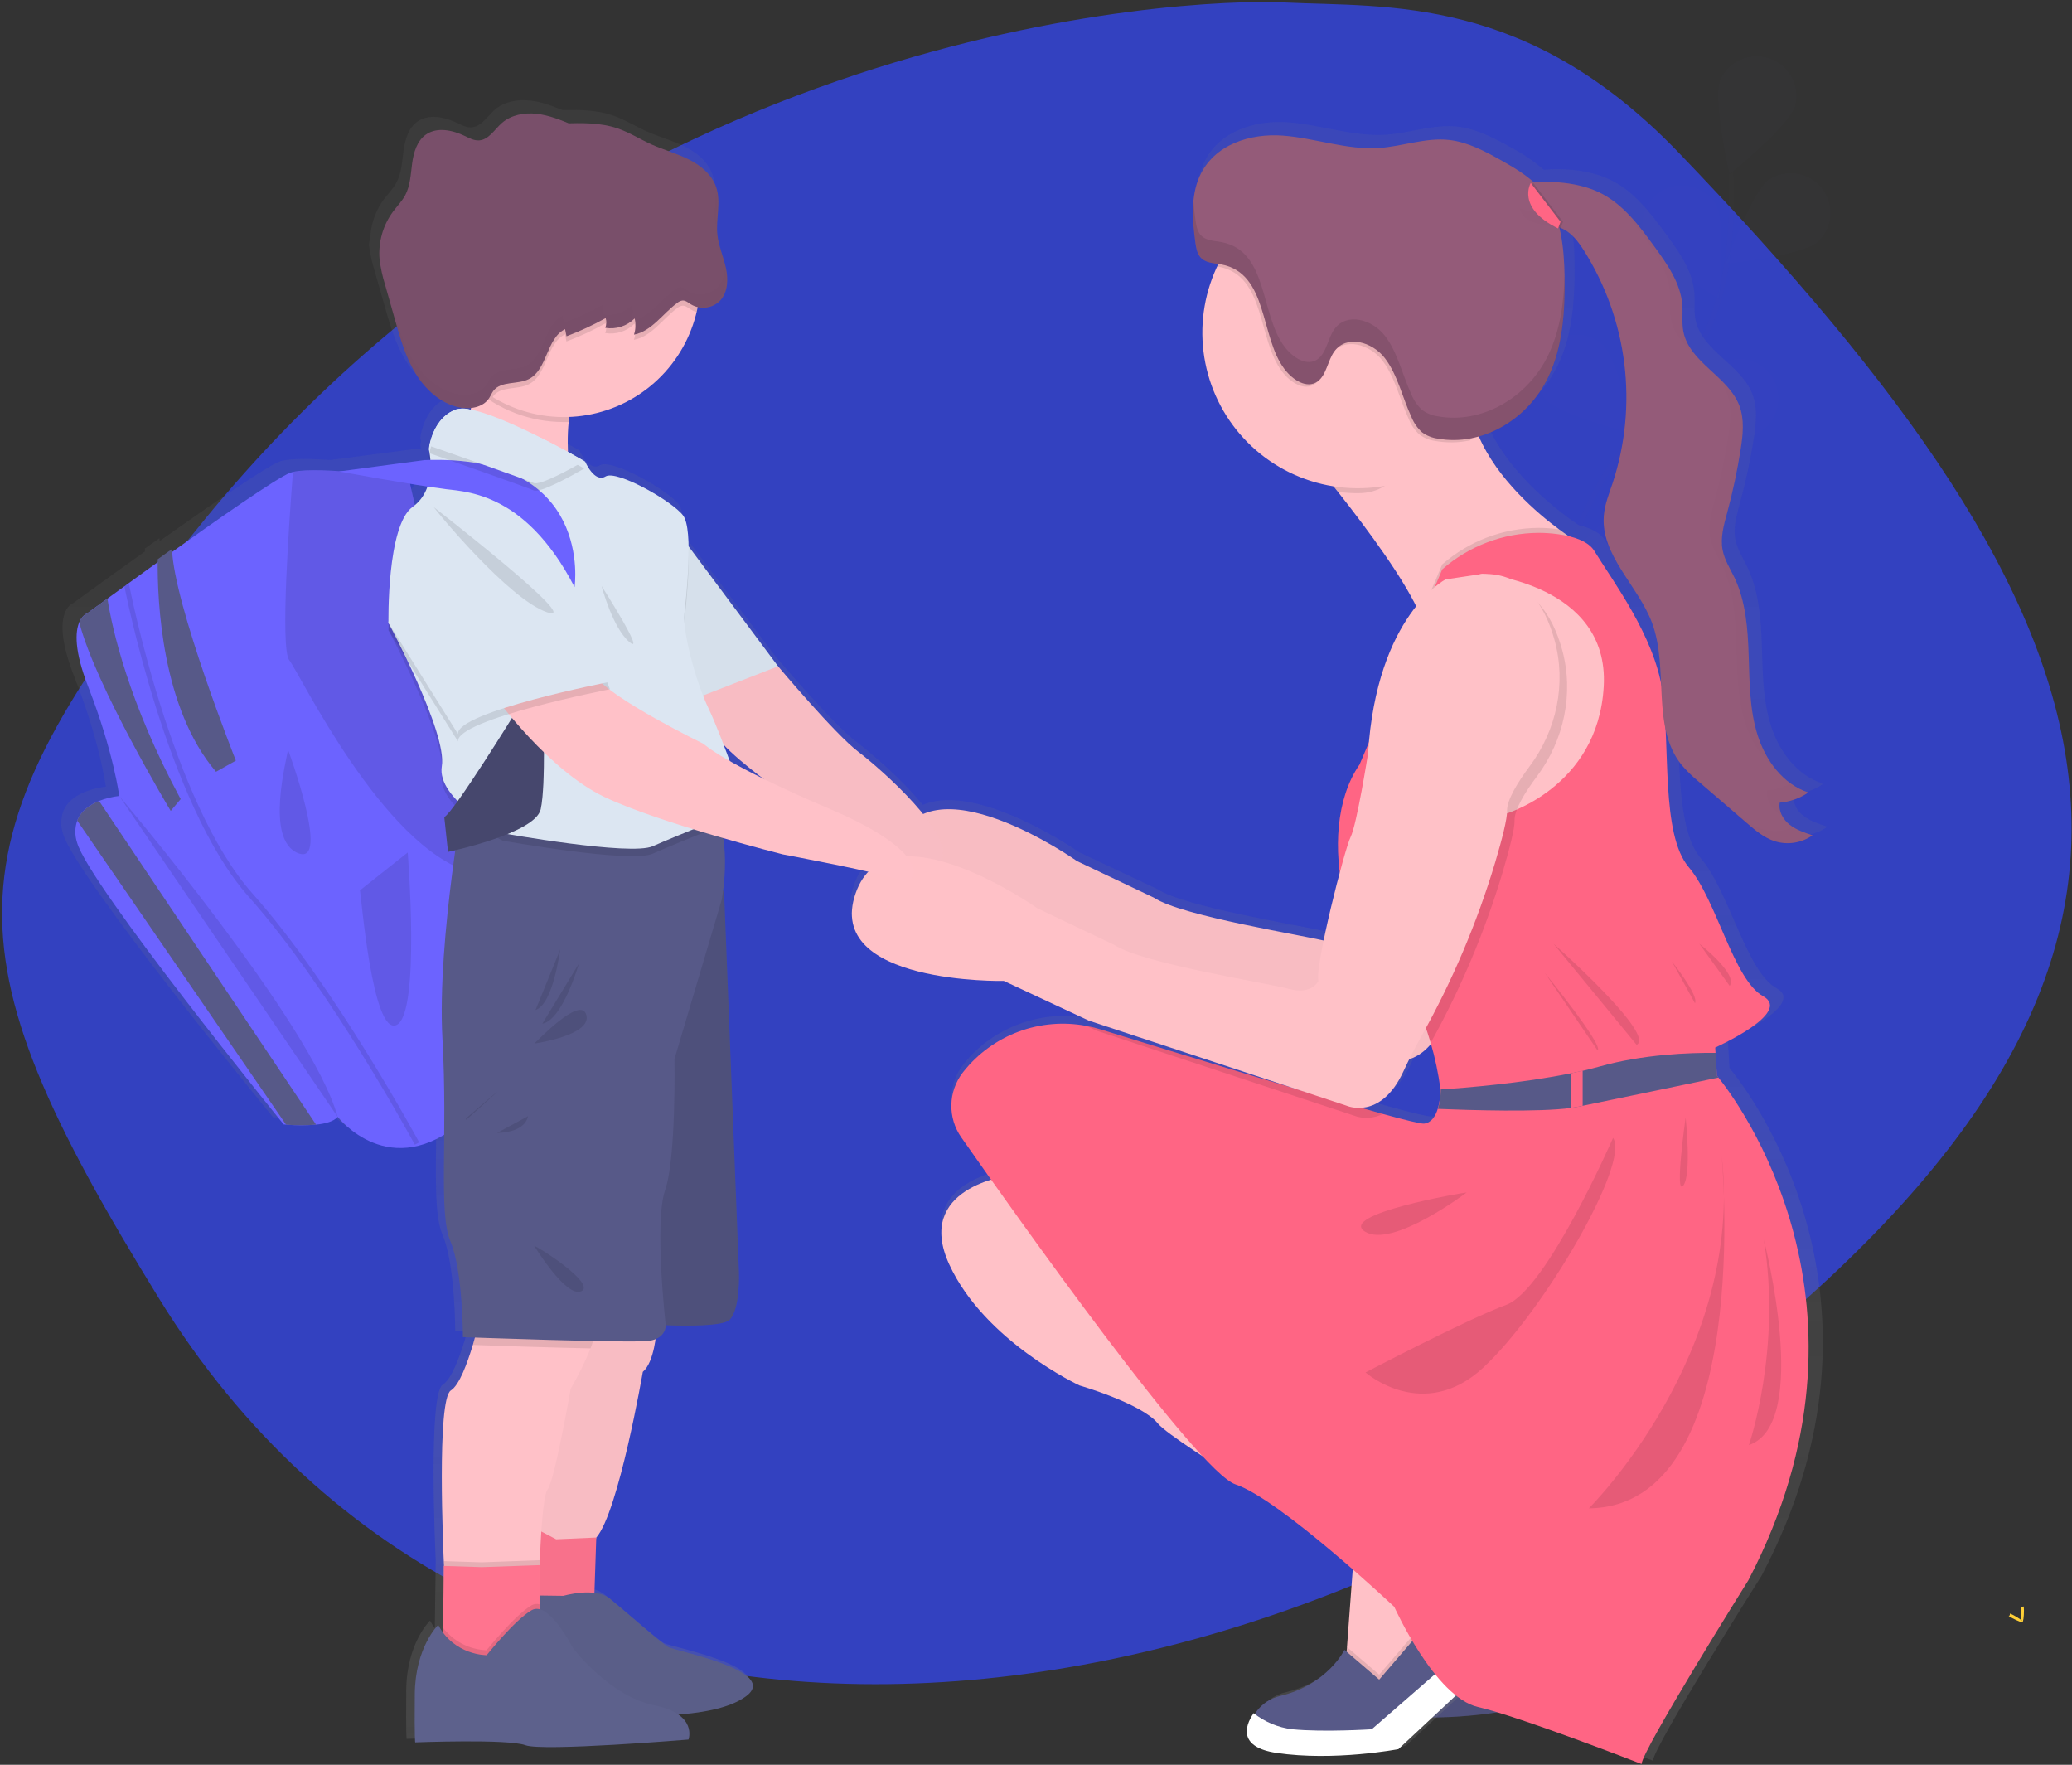 <svg width="835" height="711" viewBox="0 0 835 711" fill="none" xmlns="http://www.w3.org/2000/svg">
<rect x="0" y="0" width="835" height="711" fill="#333333" stroke="none"/>
<path d="M64 523C-23.372 381.198 -22.804 337.976 82.667 209.067C244.667 11.067 475.5 -1 517.5 1C559.5 3 615.327 -2.138 676.5 61.5C858.497 250.832 905.214 380.736 701.167 546.067C499.745 709.271 199.991 743.71 64 523Z" fill="#3341C0"/>
<path d="M635.3 630.95L632.3 635.35L613.75 662.95L598 667.7L586.25 656.2L586.82 648.61L589.75 609.2C589.75 609.2 517.05 566.43 510.55 558.43C504.05 550.43 479.05 543.18 479.05 543.18C479.05 543.18 440.8 525.43 426.55 494.43C412.3 463.43 450.3 458.68 450.3 458.68L593.05 595.2L635.3 630.95Z" fill="#FFC1C7"/>
<path d="M652.8 646.95L607.55 689.2C607.55 689.2 581.55 694.2 558.3 690.7C543.44 688.46 546.3 680.31 550.21 674.7L550.28 674.6C552.622 671.391 556.046 669.139 559.92 668.26C579.16 663.62 585.8 649.69 585.8 649.69L599.8 661.69L624.05 633.43L641.98 641.85L652.8 646.95Z" fill="#575988"/>
<path opacity="0.1" d="M641.98 641.87L631.33 636.87L632.33 635.35L635.33 630.95L593.05 595.2L450.3 458.7C450.3 458.7 412.3 463.43 426.55 494.43C440.8 525.43 479.05 543.18 479.05 543.18C479.05 543.18 504.05 550.43 510.55 558.43C517.05 566.43 589.8 609.18 589.8 609.18L586.87 648.59L586.73 650.47L585.8 649.68C585.8 649.68 579.16 663.61 559.92 668.25C556.046 669.129 552.622 671.381 550.28 674.59L550.21 674.69C546.21 680.29 543.44 688.44 558.3 690.69C581.55 694.19 607.55 689.19 607.55 689.19L652.8 646.94L641.98 641.87Z" fill="black"/>
<g opacity="0.1">
<path opacity="0.1" d="M619.41 285.43C619.41 285.43 622.97 210.51 664.1 168.72C681.464 151.306 692.71 128.73 696.15 104.38C697.683 92.797 698.152 81.098 697.55 69.43" stroke="#535461" stroke-width="2" stroke-miterlimit="10"/>
<path opacity="0.1" d="M723.34 42.93C720.45 51.27 696.99 70.19 696.99 70.19C696.99 70.19 690.29 40.8 693.17 32.47C694.749 28.727 697.692 25.724 701.404 24.071C705.115 22.418 709.316 22.238 713.155 23.569C716.993 24.9 720.182 27.641 722.073 31.237C723.965 34.832 724.418 39.013 723.34 42.93Z" fill="#6C63FF"/>
<path opacity="0.1" d="M732.27 97.73C725.27 103.15 695.33 106.29 695.33 106.29C695.33 106.29 705.68 77.97 712.63 72.55C715.99 70.261 720.095 69.337 724.111 69.965C728.128 70.594 731.755 72.727 734.255 75.933C736.755 79.138 737.941 83.175 737.573 87.224C737.204 91.272 735.308 95.029 732.27 97.73V97.73Z" fill="#6C63FF"/>
<path opacity="0.1" d="M703.83 176.21C695.09 177.38 667.62 164.95 667.62 164.95C667.62 164.95 690.85 145.73 699.62 144.56C703.675 144.283 707.683 145.558 710.831 148.128C713.979 150.699 716.031 154.37 716.571 158.398C717.11 162.426 716.097 166.509 713.736 169.817C711.376 173.125 707.845 175.411 703.86 176.21H703.83Z" fill="#6C63FF"/>
<path opacity="0.1" d="M668.93 230.74C660.52 233.38 631.35 225.74 631.35 225.74C631.35 225.74 650.99 202.88 659.41 200.25C661.455 199.451 663.641 199.082 665.835 199.165C668.028 199.247 670.181 199.78 672.159 200.731C674.138 201.681 675.899 203.028 677.335 204.689C678.771 206.349 679.849 208.287 680.504 210.382C681.158 212.477 681.375 214.684 681.14 216.866C680.905 219.048 680.223 221.159 679.138 223.067C678.052 224.974 676.586 226.638 674.83 227.955C673.074 229.271 671.066 230.213 668.93 230.72V230.74Z" fill="#6C63FF"/>
<path opacity="0.1" d="M663.1 96.91C667.1 104.79 692.82 120.46 692.82 120.46C692.82 120.46 695.59 90.46 691.63 82.57C689.572 79.068 686.259 76.48 682.363 75.331C678.467 74.182 674.28 74.558 670.651 76.382C667.022 78.206 664.222 81.342 662.82 85.154C661.418 88.966 661.518 93.169 663.1 96.91V96.91Z" fill="#6C63FF"/>
<path opacity="0.1" d="M623.1 161.21C629.24 167.54 658.5 174.79 658.5 174.79C658.5 174.79 652.17 145.31 646.03 138.98C643.02 136.242 639.079 134.754 635.01 134.819C630.941 134.884 627.05 136.496 624.128 139.329C621.206 142.162 619.473 146.001 619.283 150.066C619.092 154.131 620.457 158.116 623.1 161.21V161.21Z" fill="#6C63FF"/>
<path opacity="0.1" d="M592.8 229.03C597.8 236.31 625.4 248.4 625.4 248.4C625.4 248.4 624.13 218.28 619.16 211C616.647 207.828 613.025 205.727 609.024 205.119C605.022 204.511 600.94 205.442 597.597 207.724C594.255 210.006 591.902 213.47 591.012 217.418C590.122 221.366 590.761 225.504 592.8 229V229.03Z" fill="#6C63FF"/>
</g>
<path opacity="0.1" d="M235.43 69.77C235.43 69.77 227.29 92.22 244.1 94.27C244.873 94.648 245.746 94.773 246.593 94.626C247.441 94.478 248.221 94.067 248.82 93.45C248.82 93.45 247.64 93.06 248.73 90.88C249.102 90.099 249.377 89.277 249.55 88.43C249.806 87.285 249.684 86.089 249.2 85.02V85.02C249.2 85.02 248.45 77.81 238.69 72.21C238.69 72.21 236.94 69.68 236.33 69.58L236.84 73.92C236.84 73.92 240.01 73.43 242.02 75.15C242.02 75.15 237.02 73.8 236.88 74.57C236.88 74.73 237.25 76.86 237.25 76.86C237.25 76.86 242.77 76.03 245.79 78.78C245.79 78.78 240.01 76.37 237.4 77.67L238.18 80.86C238.18 80.86 243.97 79.69 247.52 82.7C247.52 82.7 241.39 80.38 238.39 81.54L239.58 84.54C239.58 84.54 245.25 83.54 248.19 86.03C248.19 86.03 240.84 84.03 239.9 85.22C240.413 86.386 241.068 87.485 241.85 88.49C241.85 88.49 245.93 87.85 247.51 89.49C247.51 89.49 242.46 88.7 242.28 89.23C242.28 89.23 244.86 92.33 247 93.23C244.994 92.523 243.208 91.302 241.82 89.69C241.699 90.981 241.952 92.279 242.55 93.43C242.55 93.43 240.38 92.43 241.21 88.89C241.21 88.89 239.29 86.39 239.28 85.89C239.28 85.89 237.97 89.27 238.28 91.64C238.28 91.64 236.68 89.16 238.94 85.1L237.68 82.1C237.68 82.1 235.68 86.47 235.82 88.6C235.82 88.6 234.58 85.82 237.42 81.31L236.62 78.2C235.576 80.09 234.78 82.107 234.25 84.2C234.25 84.2 233.66 81.36 236.43 77.26L236.14 75.11C236.14 75.11 234.74 77.79 234.4 78.6C234.06 79.41 233.82 79.38 233.82 79.38C234.057 77.489 234.811 75.7 236 74.21C236 74.21 235.71 69.78 235.43 69.77Z" fill="#6C63FF"/>
<path d="M682.49 304.76C684.671 307.281 687.078 309.597 689.68 311.68L709.16 328.28C712.63 331.23 716.16 334.28 720.56 335.67C723.164 336.488 725.921 336.698 728.618 336.284C731.316 335.87 733.882 334.842 736.12 333.28L735.79 333.17L736.12 332.95C732.83 331.89 729.46 330.79 726.75 328.66C725.634 327.824 724.695 326.775 723.988 325.573C723.281 324.372 722.819 323.041 722.63 321.66V321.66C722.63 321.52 722.63 321.39 722.63 321.25C722.638 320.871 722.674 320.493 722.74 320.12C726.938 319.762 730.975 318.341 734.47 315.99L734.13 315.87L734.47 315.66C724.09 312.33 716.9 302.59 713.64 292.28C710.38 281.97 710.37 270.99 710.02 260.2C709.67 249.41 708.87 238.32 704.21 228.56C702.46 224.9 700.21 221.42 699.36 217.46C699.127 216.285 699.016 215.088 699.03 213.89C699.1 210.04 700.22 206.17 701.25 202.41C703.54 194.013 705.369 185.497 706.73 176.9C707.266 173.844 707.564 170.752 707.62 167.65C707.714 164.623 707.229 161.605 706.19 158.76C701.61 146.86 685.69 141.25 683.26 128.76C682.975 127.079 682.855 125.374 682.9 123.67C682.9 122.73 682.9 121.8 682.9 120.87C682.9 119.94 682.9 118.87 682.82 117.95C682.13 109.16 676.69 101.53 671.44 94.4C665.12 85.82 658.44 76.9 648.73 72.33C641.19 68.76 631.11 67.58 622.12 68.38C618.086 64.899 613.663 61.896 608.94 59.43C602.07 55.61 594.94 51.85 587.33 51.01C577.68 49.95 568.14 53.65 558.46 54.27C545.3 55.12 532.38 50.27 519.22 49.27C506.06 48.27 490.91 52.7 485.03 65.95C483.652 69.167 482.814 72.59 482.55 76.08V76.08C482.49 76.75 482.45 77.41 482.42 78.08V78.15C482.322 80.855 482.399 83.564 482.65 86.26V86.57C482.65 87.11 482.75 87.65 482.81 88.19C482.81 88.35 482.81 88.5 482.86 88.66C482.86 89.16 482.97 89.66 483.03 90.16L483.09 90.63C483.17 91.26 483.26 91.89 483.34 92.52C483.492 93.817 483.77 95.097 484.17 96.34C484.416 97.058 484.773 97.734 485.23 98.34C486.66 100.16 488.81 100.7 491.03 101.04L492.78 101.29C492.6 101.65 492.41 102.01 492.24 102.38C488.272 110.745 486.222 119.891 486.24 129.15C486.24 160.61 509.53 186.69 539.96 191.43L541.79 193.71C553.01 207.77 567.09 226.54 573.79 240.05C566.05 249.66 556.99 266.7 554.41 295.28L550.58 304.22C542.55 315.77 540.48 332.43 542.55 347.93C540.29 356.31 537.71 366.84 535.92 375.55C522.61 372.6 477.18 365.3 466.44 358.21L434.94 343.37C434.94 343.37 393.94 314.73 371.88 324.29C363.45 313.93 350.73 303.08 345.25 298.98C335.85 291.93 312.47 264.39 312.47 264.39L275.84 215.77C275.74 210.14 275.14 205.33 273.6 203.26C269.28 197.48 246.41 184.65 241.84 187.42C237.27 190.19 233.45 181.42 233.45 181.42L233.1 181.23C232.24 180.73 229.8 179.35 226.41 177.53C226.232 173.471 226.332 169.405 226.71 165.36C226.78 164.68 226.87 164 226.97 163.36C239.112 162.922 250.779 158.529 260.194 150.85C269.61 143.171 276.259 132.626 279.13 120.82C279.29 120.19 279.4 119.54 279.53 118.9C281.17 119.281 282.879 119.234 284.495 118.765C286.111 118.296 287.58 117.419 288.76 116.22C291.96 112.78 292.1 107.49 291.08 102.93C290.06 98.37 288.08 94 287.58 89.34C286.95 82.99 289.19 76.34 287.13 70.34C285.4 65.22 280.84 61.5 275.98 59.07C271.12 56.64 265.8 55.22 260.83 53.01C256.09 50.91 251.68 48.09 246.76 46.43C240.38 44.28 233.52 44.2 226.76 44.36C222.52 42.65 218.2 41.02 213.66 40.51C208.66 39.94 203.16 40.91 199.35 44.24C196.35 46.9 193.91 51.17 189.84 51.31C187.84 51.38 186.04 50.39 184.26 49.54C179.21 47.12 172.82 45.75 168.26 48.96C164.6 51.52 163.26 56.23 162.63 60.62C162 65.01 161.89 69.62 159.77 73.55C158.46 75.97 156.47 77.94 154.82 80.14C150.644 85.725 148.675 92.654 149.29 99.6V99.8C149.05 98.8 148.82 97.87 148.65 96.89C148.65 97.63 148.65 98.36 148.75 99.1C149.185 102.531 149.931 105.915 150.98 109.21L155.12 123.71C157.22 131.07 159.37 138.54 163.37 145.09C164.931 147.67 166.816 150.04 168.98 152.14C172.389 155.719 176.751 158.249 181.55 159.43C183.236 159.808 184.971 159.913 186.69 159.74C186.69 159.95 186.64 160.15 186.6 160.36C186.23 160.29 185.85 160.21 185.5 160.16C183.876 159.821 182.195 159.866 180.59 160.29C172.69 163.1 170.29 171.65 169.59 175.01C169.43 175.87 169.38 176.39 169.38 176.39C169.38 176.39 169.51 176.89 169.66 177.74L169.59 178.03C169.43 178.88 169.38 179.41 169.38 179.41C169.38 179.41 169.51 179.91 169.66 180.78L167.6 180.83L133.15 185.33C125.28 184.79 117.79 184.66 113.78 185.62C113.441 185.695 113.107 185.792 112.78 185.91C107.78 187.64 84.87 203.45 64.31 218C64.31 217.6 64.31 217.21 64.25 216.83L58.4 220.99C58.4 221.38 58.4 221.79 58.4 222.2C56.94 223.2 55.49 224.26 54.09 225.27C47.8 229.77 42.09 233.83 37.84 236.94C32.66 240.66 29.45 243.01 29.45 243.01C29.45 243.01 27.55 243.63 26.29 246.56C24.67 250.31 24.11 257.85 29.96 272.69C40.38 299.1 42.66 316.96 42.66 316.96C39.833 317.255 37.059 317.928 34.41 318.96C30.8 320.4 27.03 322.84 25.46 326.96C24.453 329.837 24.428 332.967 25.39 335.86C30.21 352.96 110 450.06 110 450.06L111 450.15C115.092 450.51 119.208 450.51 123.3 450.15C127.03 449.76 130.52 448.87 132.12 446.99C132.12 446.99 149.81 469.7 175.79 454.23C175.61 474.83 175.09 489.94 178.36 497.55C183.45 509.37 183.45 536.28 183.45 536.28L188.29 536.45C188.03 537.45 187.74 538.45 187.43 539.45C185.2 546.82 181.91 555.73 178.43 557.86C172.57 561.46 175.35 623.34 175.59 628.68C175.59 628.89 175.59 629 175.59 629L175.25 654V656C174.524 655.024 173.872 653.994 173.3 652.92C173.3 652.92 163.88 661.92 163.71 680.92C163.54 699.92 163.88 700.56 163.88 700.56C163.88 700.56 201.88 699.09 209.01 701.71C216.14 704.33 275.77 699.43 275.77 699.43C275.77 699.43 277.98 693.69 271.62 689.28C281.76 688.55 292.82 686.61 299.3 681.91C313.55 671.62 270.55 663.6 267.55 661.97C264.55 660.34 249.69 647.23 243.55 642.32C241.695 640.965 239.501 640.148 237.21 639.96L237.98 617.55C247.13 607.24 257.04 550.39 257.04 550.39C260.28 547.69 261.69 541.12 262.27 537.11C263.454 536.717 264.489 535.971 265.235 534.971C265.981 533.971 266.401 532.767 266.44 531.52V531.52C276.91 531.87 290.08 531.79 292.61 529.28C296.93 525 296.42 510.41 296.42 510.41L290.32 355.97L289.92 355.38C290.929 348.31 290.949 341.135 289.98 334.06C303.68 337.97 314.34 340.63 314.34 340.63C314.34 340.63 334.96 344.43 349.43 347.63C347.062 350.145 345.273 353.149 344.19 356.43C331.19 393.43 404.92 391.9 404.92 391.9L439.73 408L521.67 434.78C495.34 427.01 465.26 417.87 444.79 411.6C442.775 410.983 440.724 410.486 438.65 410.11C419.87 406.71 400.36 413.55 388.4 428.64C388.26 428.83 388.13 429 387.98 429.18C385.116 432.906 383.521 437.451 383.427 442.149C383.334 446.848 384.747 451.453 387.46 455.29C390.59 459.72 394.78 465.61 399.69 472.46C389.3 475.6 372.11 484.35 382.56 506.85C397.04 538.04 435.91 555.85 435.91 555.85C435.91 555.85 461.32 563.15 467.91 571.2C469.76 573.46 476.91 578.47 486.26 584.51C492.26 590.86 496.96 595.01 499.75 595.93C510.89 599.6 532.58 617.21 547.84 630.42L545.55 661.98L545.4 663.88L544.46 663.08C544.46 663.08 537.71 677.08 518.15 681.77C514.227 682.652 510.752 684.917 508.36 688.15L508.29 688.24L507.71 689.08L507.27 688.75C503.27 694.38 501.41 702.58 516.51 704.84C540.14 708.36 566.51 703.33 566.51 703.33L590.07 681.55C592.688 683.753 595.762 685.348 599.07 686.22C616.68 690.22 666.14 709.36 666.14 709.36C666.14 703.99 709.85 634.91 709.85 634.91C768.85 523.23 704.69 439.77 697.6 431.08L696.97 430.32L696.42 421.04L696.3 418.91C696.3 418.91 728.14 404.83 715.94 398.13C703.74 391.43 696.94 359.22 685.45 345.81C676.45 335.35 676.97 311.07 676.02 290.38C677.052 295.489 679.268 300.284 682.49 304.38C682.56 304.47 682.64 304.54 682.71 304.63L681.86 303.89C682.07 304.21 682.27 304.49 682.49 304.76ZM290.16 296.18C294.26 300.59 301.42 306.23 306.16 309.81C300.48 307.04 296.06 304.7 292.65 302.81C291.85 300.59 291.01 298.37 290.16 296.18V296.18ZM168.87 191.53C167.891 194.466 166.106 197.068 163.72 199.04L161.72 190.41C164.34 190.83 166.78 191.22 168.87 191.53ZM568.55 428.64C569.34 426.94 570.16 425.27 570.99 423.64C574.497 422.499 577.589 420.349 579.88 417.46C581.623 423.509 582.913 429.679 583.74 435.92C583.74 436.21 583.74 436.37 583.74 436.37C583.697 438.886 583.317 441.385 582.61 443.8C581.69 446.72 580.01 449.47 576.96 449.8C575.69 449.93 569.44 448.42 560.09 445.87C557.38 445.13 554.4 444.3 551.22 443.4C556.21 443.07 563.15 440.26 568.55 428.64ZM646.8 217.64C644.93 214.64 641.03 212.72 636.26 211.59C635.39 211.01 634.04 210.09 632.32 208.84C623.92 202.69 607.15 188.84 599.46 171.15C601.604 170.552 603.697 169.787 605.72 168.86C608.862 167.42 611.828 165.625 614.56 163.51C615.48 162.79 616.38 162.04 617.24 161.26C619.444 159.272 621.453 157.079 623.24 154.71C623.95 153.71 624.64 152.76 625.24 151.71C626.221 150.171 627.109 148.575 627.9 146.93C629.721 143.091 631.126 139.068 632.09 134.93C632.48 133.27 632.82 131.58 633.09 129.88C633.36 128.18 633.62 126.47 633.81 124.75C634.432 118.681 634.669 112.579 634.52 106.48C634.52 106.19 634.52 105.89 634.52 105.6C634.52 105.49 634.52 105.38 634.52 105.28C634.492 99.097 633.821 92.934 632.52 86.89C632.97 87.06 633.42 87.23 633.85 87.43C634.573 87.784 635.262 88.203 635.91 88.68C635.75 88.45 635.57 88.22 635.4 87.99C638.3 89.87 640.46 92.8 642.4 95.72C651.287 109.575 656.963 125.242 659.012 141.574C661.06 157.906 659.43 174.489 654.24 190.11C652.78 194.4 651.03 198.67 650.64 203.18C649.23 219.29 664.64 231.58 670.37 246.72C673.24 254.31 673.69 262.72 674.07 271.04C669.75 249.97 653.96 229.23 646.83 217.68L646.8 217.64Z" fill="url(#paint0_linear)"/>
<path d="M264.55 536.2C264.55 536.2 263.8 548.7 259.05 552.7C259.05 552.7 249.3 609.2 240.3 619.45L238.8 625.2L201.3 620.95L208.8 570.95L215.8 524.95L264.55 536.2Z" fill="#FFC1C8"/>
<path opacity="0.03" d="M264.55 536.2C264.55 536.2 263.8 548.7 259.05 552.7C259.05 552.7 249.3 609.2 240.3 619.45L238.8 625.2L201.3 620.95L208.8 570.95L215.8 524.95L264.55 536.2Z" fill="black"/>
<path d="M224.14 620.15L240.3 619.44L239.44 644.88L227.07 653.17L204.79 648.29L212.92 614.29L224.14 620.15Z" fill="#FF748F"/>
<path opacity="0.03" d="M224.14 620.15L240.3 619.44L239.44 644.88L227.07 653.17L204.79 648.29L212.92 614.29L224.14 620.15Z" fill="black"/>
<path d="M227.07 642.93C227.07 642.93 239.76 639.19 245.78 644.07C251.8 648.95 266.44 661.96 269.37 663.59C272.3 665.22 314.55 673.19 300.6 683.43C286.65 693.67 250.83 690.75 250.83 690.75C250.83 690.75 227.4 683.91 226.75 683.59C226.1 683.27 211.75 676.27 211.3 675.78C210.85 675.29 215.36 642.78 215.36 642.78L227.07 642.93Z" fill="#5D618C"/>
<path opacity="0.03" d="M227.07 642.93C227.07 642.93 239.76 639.19 245.78 644.07C251.8 648.95 266.44 661.96 269.37 663.59C272.3 665.22 314.55 673.19 300.6 683.43C286.65 693.67 250.83 690.75 250.83 690.75C250.83 690.75 227.4 683.91 226.75 683.59C226.1 683.27 211.75 676.27 211.3 675.78C210.85 675.29 215.36 642.78 215.36 642.78L227.07 642.93Z" fill="black"/>
<path d="M190.3 304.95L189.55 351.43L187.85 450.58L186.85 451.45C157.1 477.2 136.1 449.95 136.1 449.95C134.52 451.82 131.1 452.71 127.42 453.09C123.395 453.45 119.345 453.45 115.32 453.09L114.32 453C114.32 453 35.8 356.43 31.05 339.43C30.108 336.555 30.133 333.45 31.12 330.59C32.67 326.53 36.38 324.11 39.93 322.68C42.534 321.651 45.266 320.978 48.05 320.68C48.05 320.68 45.8 302.93 35.55 276.68C29.79 261.93 30.35 254.44 31.94 250.68C33.18 247.77 35.05 247.15 35.05 247.15C35.05 247.15 38.21 244.82 43.3 241.15C47.53 238.06 53.1 234.02 59.3 229.55L65.05 225.43C86.26 210.21 111.82 192.29 117.05 190.43C117.377 190.311 117.711 190.214 118.05 190.14C128.78 187.55 164.79 192.93 164.79 192.93L190.3 304.95Z" fill="#6C63FF"/>
<path opacity="0.1" d="M190.3 304.95L189.55 351.43C153.98 340.94 120.91 271.43 116.55 265.95C112.82 261.19 116.65 208.18 118.06 190.16C128.79 187.57 164.8 192.95 164.8 192.95L190.3 304.95Z" fill="black"/>
<path d="M598.55 214.43C598.55 214.43 570.8 228.68 567.3 284.68C567.3 284.68 562.8 313.18 560.3 318.18C557.8 323.18 545.8 370.43 547.3 376.18C547.3 376.18 544.8 381.93 535.55 379.43C526.3 376.93 476.3 369.18 465.05 361.68L434.05 346.93C434.05 346.93 373.55 304.18 360.8 340.93C348.05 377.68 420.55 376.2 420.55 376.2L454.8 392.2L558.55 426.43C558.55 426.43 572.3 432.68 581.55 412.68C587.469 400.081 594.496 388.033 602.55 376.68C602.55 376.68 623.55 317.68 623.3 307.68C623.05 297.68 645.8 273.93 645.8 273.93C645.8 273.93 650.3 210.93 613.3 212.18L598.55 214.43Z" fill="#FFC1C7"/>
<path opacity="0.03" d="M598.55 214.43C598.55 214.43 570.8 228.68 567.3 284.68C567.3 284.68 562.8 313.18 560.3 318.18C557.8 323.18 545.8 370.43 547.3 376.18C547.3 376.18 544.8 381.93 535.55 379.43C526.3 376.93 476.3 369.18 465.05 361.68L434.05 346.93C434.05 346.93 373.55 304.18 360.8 340.93C348.05 377.68 420.55 376.2 420.55 376.2L454.8 392.2L558.55 426.43C558.55 426.43 572.3 432.68 581.55 412.68C587.469 400.081 594.496 388.033 602.55 376.68C602.55 376.68 623.55 317.68 623.3 307.68C623.05 297.68 645.8 273.93 645.8 273.93C645.8 273.93 650.3 210.93 613.3 212.18L598.55 214.43Z" fill="black"/>
<path d="M305.05 263.07C306.55 264.82 313.55 268.43 313.55 268.43C313.55 268.43 336.55 295.8 345.8 302.8C355.05 309.8 385.3 336.55 379.18 346.68C373.06 356.81 366.18 354.55 366.18 354.55L312.05 317.05C312.05 317.05 293.05 303.43 289.18 296.93C285.31 290.43 280.55 276.82 280.55 276.82L305.05 263.07Z" fill="#FFC1C8"/>
<path opacity="0.03" d="M305.05 263.07C306.55 264.82 313.55 268.43 313.55 268.43C313.55 268.43 336.55 295.8 345.8 302.8C355.05 309.8 385.3 336.55 379.18 346.68C373.06 356.81 366.18 354.55 366.18 354.55L312.05 317.05C312.05 317.05 293.05 303.43 289.18 296.93C285.31 290.43 280.55 276.82 280.55 276.82L305.05 263.07Z" fill="black"/>
<path d="M274.68 216.32L313.55 268.44L278.55 282.07L264.05 238.44L274.68 216.32Z" fill="#DCE6F2"/>
<path opacity="0.03" d="M274.68 216.32L313.55 268.44L278.55 282.07L264.05 238.44L274.68 216.32Z" fill="black"/>
<path d="M284.8 349.2L291.8 359.45L297.8 512.95C297.8 512.95 298.3 527.45 294.05 531.7C289.8 535.95 255.05 533.2 255.05 533.2C255.05 533.2 256.3 376.7 256.8 373.7C257.3 370.7 284.8 349.2 284.8 349.2Z" fill="#575988"/>
<path opacity="0.1" d="M284.8 349.2L291.8 359.45L297.8 512.95C297.8 512.95 298.3 527.45 294.05 531.7C289.8 535.95 255.05 533.2 255.05 533.2C255.05 533.2 256.3 376.7 256.8 373.7C257.3 370.7 284.8 349.2 284.8 349.2Z" fill="black"/>
<path d="M237.99 543.24C235.714 548.837 233.04 554.264 229.99 559.48C229.99 559.48 223.49 596.57 220.72 599.99C218.72 602.49 217.8 621.15 217.47 630.88C217.35 634.4 217.3 636.75 217.3 636.75L179.08 654.97L178.91 630.89C178.91 630.89 178.91 630.78 178.91 630.57C178.67 625.26 175.91 563.76 181.7 560.18C185.1 558.07 188.34 549.18 190.53 541.89C192.2 536.26 193.25 531.55 193.25 531.55C193.25 531.55 235.71 528.79 239.25 533.34C240.55 534.96 239.65 538.9 237.99 543.24Z" fill="#FFC1C8"/>
<path opacity="0.1" d="M237.99 543.24C220.77 542.88 199.19 542.15 190.47 541.84C192.14 536.21 193.19 531.5 193.19 531.5C193.19 531.5 235.65 528.74 239.19 533.29C240.55 534.96 239.65 538.9 237.99 543.24Z" fill="black"/>
<path d="M187.8 315.7C187.8 315.7 176.05 378.2 178.3 418.45C180.55 458.7 176.55 488.43 181.55 500.2C186.55 511.97 186.55 538.7 186.55 538.7C186.55 538.7 254.55 541.2 261.55 540.2C268.55 539.2 268.3 533.95 268.3 533.95C268.3 533.95 263.55 492.43 268.05 479.43C272.55 466.43 271.8 426.68 271.8 426.68L290.8 362.68C290.8 362.68 296.55 333.93 284.55 322.18C272.55 310.43 187.8 315.7 187.8 315.7Z" fill="#575988"/>
<path d="M591.3 645.95L588.3 650.35L569.75 677.95L554 682.7L542.25 671.2L542.82 663.61L545.75 624.2C545.75 624.2 473.05 581.43 466.55 573.43C460.05 565.43 435.05 558.18 435.05 558.18C435.05 558.18 396.8 540.43 382.55 509.43C368.3 478.43 406.3 473.68 406.3 473.68L549.05 610.2L591.3 645.95Z" fill="#FFC1C7"/>
<path opacity="0.1" d="M588.35 650.34L569.8 677.94L554.05 682.69L542.3 671.19L542.87 663.6L555.8 674.69L580.05 646.44L588.35 650.34Z" fill="black"/>
<path d="M608.8 661.95L563.55 704.2C563.55 704.2 537.55 709.2 514.3 705.7C499.44 703.46 502.3 695.31 506.21 689.7L506.28 689.6C508.622 686.391 512.046 684.139 515.92 683.26C535.16 678.62 541.8 664.69 541.8 664.69L555.8 676.69L580.05 648.43L597.98 656.85L608.8 661.95Z" fill="#575988"/>
<path d="M608.8 662.43L563.55 704.7C563.55 704.7 537.55 709.7 514.3 706.2C499.44 703.96 501.3 695.81 505.21 690.2C509.706 693.764 515.103 696.011 520.8 696.69C533.55 697.94 552.8 696.69 552.8 696.69L597.98 657.36L608.8 662.43Z" fill="white"/>
<path d="M235.22 156.03C231.54 157.87 229.85 163.55 229.17 170.03C228.02 181.09 229.88 194.41 229.88 194.41C229.88 194.41 179.88 180.74 185.22 178.07C188.29 176.54 189.92 165.4 190.75 156.23C191.37 149.45 191.55 143.74 191.55 143.74C191.55 143.74 245.22 151.03 235.22 156.03Z" fill="#FFC1C8"/>
<path d="M633.22 216.7C633.22 216.7 572.55 274.03 574.55 257.37C574.83 255.05 574.03 251.84 572.45 248.05C566.84 234.53 551.33 213.54 539.2 198.19C530.3 186.93 523.2 178.7 523.2 178.7C523.2 178.7 598.55 115.37 592.55 151.37C591.3 159.579 592.442 167.974 595.84 175.55C603.35 193.23 619.99 207.14 628.3 213.28C631.3 215.49 633.22 216.7 633.22 216.7Z" fill="#FFC1C7"/>
<path opacity="0.1" d="M584.22 162.36C583.13 163.71 579.09 168.45 577.89 169.7C566.49 181.57 564.97 198.7 547.22 198.7C544.545 198.702 541.873 198.531 539.22 198.19C530.32 186.93 523.22 178.7 523.22 178.7C523.22 178.7 598.55 115.37 592.55 151.37C591.13 159.91 581.05 154.88 584.22 162.36Z" fill="black"/>
<path d="M609.88 134.03C609.882 146.426 606.208 158.544 599.323 168.851C592.437 179.159 582.65 187.193 571.198 191.938C559.746 196.682 547.144 197.924 534.986 195.506C522.829 193.088 511.661 187.12 502.896 178.354C494.131 169.589 488.162 158.422 485.744 146.264C483.326 134.106 484.568 121.504 489.313 110.053C494.057 98.601 502.091 88.813 512.399 81.928C522.706 75.042 534.824 71.368 547.22 71.37C555.458 71.338 563.62 72.937 571.237 76.075C578.853 79.213 585.774 83.827 591.598 89.652C597.423 95.477 602.038 102.397 605.175 110.014C608.313 117.63 609.912 125.792 609.88 134.03V134.03Z" fill="#FFC1C7"/>
<path opacity="0.1" d="M633.22 216.7C633.22 216.7 572.55 274.03 574.55 257.37C574.83 255.05 574.03 251.84 572.45 248.05L581.22 227.37C591.965 217.958 605.746 212.738 620.03 212.67C622.629 212.668 625.225 212.845 627.8 213.2L628.3 213.28C631.3 215.49 633.22 216.7 633.22 216.7Z" fill="black"/>
<path d="M704.55 636.7C704.55 636.7 661.55 705.36 661.55 710.7C661.55 710.7 612.88 691.7 595.55 687.7C578.22 683.7 561.88 647.37 561.88 647.37C561.88 647.37 515.88 604.03 497.88 598.03C482.61 592.94 409.23 489.43 387.37 458.2C384.694 454.378 383.302 449.805 383.396 445.14C383.489 440.476 385.063 435.961 387.89 432.25L388.3 431.72C394.085 424.442 401.746 418.88 410.459 415.634C419.171 412.388 428.603 411.581 437.74 413.3C439.768 413.673 441.772 414.167 443.74 414.78C475.22 424.51 529.74 441.23 557.24 448.78C566.44 451.31 572.59 452.78 573.84 452.69C576.84 452.38 578.49 449.69 579.4 446.74C580.095 444.34 580.468 441.858 580.51 439.36C580.51 439.36 580.51 439.2 580.51 438.91C579.667 432.552 578.344 426.268 576.55 420.11C573.34 409.11 567.78 396.2 558.55 390.03C550.89 384.92 544.8 373.65 541.61 360.55C537.32 342.86 538.31 321.81 547.88 308.03L557.13 286.21L572.6 249.71L581.22 229.37C591.966 219.958 605.746 214.738 620.03 214.67C622.629 214.668 625.226 214.845 627.8 215.2C634.43 216.12 640.16 218.11 642.55 222.03C649.88 234.03 666.55 256.03 669.88 278.03C673.21 300.03 669.22 336.03 680.55 349.37C691.88 362.71 698.55 394.7 710.55 401.37C722.55 408.04 691.22 422.03 691.22 422.03L691.34 424.14L691.88 433.37C691.88 433.37 692.1 433.62 692.5 434.12C699.48 442.76 762.55 525.71 704.55 636.7Z" fill="#FF6584"/>
<path d="M692.55 434.12C679.41 436.87 650.67 442.86 637.85 445.49L635.6 445.95C634.85 446.1 634.01 446.24 633.1 446.37C620.22 448.14 592.28 447.27 579.49 446.75C580.185 444.35 580.558 441.868 580.6 439.37C580.6 439.37 580.6 439.21 580.6 438.92C590.33 438.29 613.39 436.45 633.15 432.39C634.76 432.06 636.35 431.71 637.9 431.39C640.14 430.87 642.32 430.32 644.4 429.74C662.12 424.74 680.83 424.08 691.4 424.18L691.94 433.41C691.94 433.41 692.1 433.62 692.55 434.12Z" fill="#575988"/>
<path d="M637.8 431.35V445.49L635.55 445.95C634.8 446.1 633.96 446.24 633.05 446.37V432.43C634.66 432.06 636.25 431.71 637.8 431.35Z" fill="#FF6584"/>
<path opacity="0.1" d="M650.05 458.43C650.05 458.43 623.3 519.68 607.05 525.68C590.8 531.68 550.3 552.93 550.3 552.93C550.3 552.93 573.55 573.43 597.8 550.93C622.05 528.43 657.05 468.43 650.05 458.43Z" fill="black"/>
<path opacity="0.1" d="M679.3 450.2C679.3 450.2 681.8 473.45 678.3 477.7C674.8 481.95 679.3 450.2 679.3 450.2Z" fill="black"/>
<path opacity="0.1" d="M693.8 465.43C693.8 465.43 707.3 606.93 640.3 607.68C640.3 607.7 703.05 545.43 693.8 465.43Z" fill="black"/>
<path opacity="0.1" d="M710.8 499.43C710.8 499.43 730.05 573.68 704.8 582.18C704.8 582.2 718.05 543.7 710.8 499.43Z" fill="black"/>
<path opacity="0.1" d="M591.05 480.43C589.8 480.43 539.05 489.18 550.05 496.18C561.05 503.18 591.05 480.43 591.05 480.43Z" fill="black"/>
<path opacity="0.1" d="M626.05 380.2C626.05 380.2 667.55 416.95 659.55 420.95Z" fill="black"/>
<path opacity="0.1" d="M622.55 391.95C622.55 391.95 646.55 421.45 643.8 423.2Z" fill="black"/>
<path opacity="0.1" d="M673.8 387.43C673.8 387.43 684.8 401.18 683.05 404.18Z" fill="black"/>
<path opacity="0.1" d="M684.8 380.2C684.8 380.2 700.55 392.43 697.05 397.2Z" fill="black"/>
<path d="M597.3 231.2C597.3 231.2 648.55 235.2 646.3 276.45C644.05 317.7 605.8 328.2 605.8 328.2L556.05 313.95C556.05 313.95 578.3 233.95 597.3 231.2Z" fill="#FFC1C7"/>
<path opacity="0.1" d="M443.78 414.78C475.26 424.51 529.78 441.23 557.28 448.78C555.478 449.698 553.504 450.231 551.484 450.342C549.464 450.454 547.443 450.144 545.55 449.43L441.8 415.2L437.74 413.3C439.781 413.672 441.798 414.166 443.78 414.78Z" fill="black"/>
<path opacity="0.1" d="M619.35 312.82C614.48 319.32 610.19 326.32 610.35 330.7C610.43 333.85 608.35 341.88 605.57 351.39C598.409 375.275 588.686 398.316 576.57 420.11C573.36 409.11 567.8 396.2 558.57 390.03C550.91 384.92 544.82 373.65 541.63 360.55C544.06 351.07 546.37 343.1 547.32 341.2C549.82 336.2 554.32 307.7 554.32 307.7C554.743 300.478 555.689 293.296 557.15 286.21C560.78 268.88 566.95 257.21 572.62 249.71C579.46 240.59 585.62 237.45 585.62 237.45L600.37 235.2C617.37 234.63 625.57 247.56 629.52 261.73C634.36 279.34 630.31 298.18 619.35 312.82Z" fill="black"/>
<path d="M582.55 233.43C582.55 233.43 554.8 247.68 551.3 303.68C551.3 303.68 546.8 332.18 544.3 337.18C541.8 342.18 529.8 389.43 531.3 395.18C531.3 395.18 528.8 400.93 519.55 398.43C510.3 395.93 460.3 388.18 449.05 380.68L418.05 365.93C418.05 365.93 357.55 323.18 344.8 359.93C332.05 396.68 404.55 395.2 404.55 395.2L438.8 411.2L542.55 445.43C542.55 445.43 556.3 451.68 565.55 431.68C567.86 426.68 570.33 421.93 572.74 417.61C585.22 395.38 595.217 371.846 602.55 347.43C605.38 337.92 607.41 329.89 607.33 326.74C607.22 322.36 611.52 315.35 616.33 308.86C627.33 294.22 631.33 275.38 626.43 257.76C622.48 243.59 614.24 230.66 597.28 231.24L582.55 233.43Z" fill="#FFC1C7"/>
<path opacity="0.1" d="M235.22 156.03C231.54 157.87 229.85 163.55 229.17 170.03C228.52 170.03 227.87 170.03 227.22 170.03C213.776 170.055 200.793 165.128 190.75 156.19C191.37 149.41 191.55 143.7 191.55 143.7C191.55 143.7 245.22 151.03 235.22 156.03Z" fill="black"/>
<path d="M282.22 113.03C282.22 123.908 278.995 134.542 272.951 143.586C266.908 152.631 258.318 159.681 248.268 163.843C238.218 168.006 227.159 169.095 216.49 166.973C205.821 164.851 196.021 159.613 188.329 151.921C180.637 144.229 175.399 134.429 173.277 123.76C171.155 113.091 172.244 102.032 176.407 91.982C180.57 81.933 187.619 73.343 196.664 67.299C205.709 61.256 216.342 58.03 227.22 58.03C241.797 58.062 255.768 63.867 266.076 74.174C276.384 84.482 282.189 98.453 282.22 113.03V113.03Z" fill="#FFC1C8"/>
<path opacity="0.1" d="M300.8 328.43C300.8 328.43 272.05 339.93 263.05 343.93C254.05 347.93 202.55 338.68 202.55 338.68C202.55 338.68 175.8 325.18 178.05 311.68C180.3 298.18 156.55 253.95 156.55 253.95C156.55 253.95 155.8 214.7 166.3 207.2C176.8 199.7 172.8 183.95 172.8 183.95C172.8 183.95 172.85 183.43 173.01 182.58C173.66 179.24 176.01 170.74 183.8 167.95C185.377 167.526 187.033 167.481 188.63 167.82C196.1 168.95 208.37 174.51 218.52 179.64C226.92 183.89 233.87 187.84 235.46 188.76L235.8 188.95C235.8 188.95 239.55 197.7 244.05 194.95C248.55 192.2 271.05 204.95 275.3 210.7C279.55 216.45 276.55 243.45 275.8 250.2C275.05 256.95 280.05 276.95 285.55 288.43C291.05 299.91 300.8 328.43 300.8 328.43Z" fill="black"/>
<path d="M300.8 325.43C300.8 325.43 272.05 336.93 263.05 340.93C254.05 344.93 202.55 335.68 202.55 335.68C202.55 335.68 175.8 322.18 178.05 308.68C180.3 295.18 156.55 250.95 156.55 250.95C156.55 250.95 155.8 211.7 166.3 204.2C176.8 196.7 172.8 180.95 172.8 180.95C172.8 180.95 172.85 180.43 173.01 179.58C173.66 176.24 176.01 167.74 183.8 164.95C185.377 164.526 187.033 164.481 188.63 164.82C196.1 165.95 208.37 171.51 218.52 176.64C226.92 180.89 233.87 184.84 235.46 185.76L235.8 185.95C235.8 185.95 239.55 194.7 244.05 191.95C248.55 189.2 271.05 201.95 275.3 207.7C279.55 213.45 276.55 240.45 275.8 247.2C275.05 253.95 280.05 273.95 285.55 285.43C291.05 296.91 300.8 325.43 300.8 325.43Z" fill="#DCE6F2"/>
<path d="M207.72 287.03C207.72 287.03 183.05 327.03 179.05 329.2L180.55 343.2C180.55 343.2 215.72 335.86 217.89 326.03C220.06 316.2 218.89 286.53 218.89 286.53L207.72 287.03Z" fill="#575988"/>
<path opacity="0.2" d="M207.72 287.03C207.72 287.03 183.05 327.03 179.05 329.2L180.55 343.2C180.55 343.2 215.72 335.86 217.89 326.03C220.06 316.2 218.89 286.53 218.89 286.53L207.72 287.03Z" fill="black"/>
<path opacity="0.1" d="M242.43 236.07C242.43 236.07 246.8 252.95 253.68 258.7C260.56 264.45 242.43 236.07 242.43 236.07Z" fill="black"/>
<path d="M199.55 280.57C200.18 281.7 221.3 310.45 243.55 321.07C265.8 331.69 315.43 344.2 315.43 344.2C315.43 344.2 355.68 351.7 362.55 354.57C369.42 357.44 378.18 344.57 335.05 326.2C291.92 307.83 283.55 299.7 283.55 299.7C283.55 299.7 246.05 281.43 240.05 272.43C234.05 263.43 199.55 280.57 199.55 280.57Z" fill="#FFC1C8"/>
<path opacity="0.1" d="M215.3 420.43C216.05 419.93 234.05 400.68 236.3 408.93C238.55 417.18 215.3 420.43 215.3 420.43Z" fill="black"/>
<path opacity="0.1" d="M225.8 382.43C225.55 383.18 223.05 404.43 215.8 406.93Z" fill="black"/>
<path opacity="0.1" d="M233.3 388.2C233.3 388.2 226.8 410.95 218.55 412.43Z" fill="black"/>
<path opacity="0.1" d="M200.3 456.43C200.3 456.43 211.3 456.68 212.8 449.68Z" fill="black"/>
<path opacity="0.1" d="M215.3 501.95C216.8 502.2 240.3 517.2 234.3 520.2C228.3 523.2 215.3 501.95 215.3 501.95Z" fill="black"/>
<path opacity="0.1" d="M217.43 628.57V630.88C217.31 634.4 217.26 636.75 217.26 636.75L179.04 654.97L178.87 630.89C178.87 630.89 178.87 630.78 178.87 630.57V628.94L194.17 629.43L217.43 628.57Z" fill="black"/>
<path d="M224.58 663.58L192.7 675.78L178.39 667.32L178.54 655.74L178.87 630.88L194.17 631.37L217.43 630.56V647.97L224.58 663.58Z" fill="#FF748F"/>
<path opacity="0.1" d="M224.55 663.59L192.67 675.79L178.36 667.33L178.51 655.75C180.586 658.471 183.24 660.699 186.279 662.272C189.319 663.845 192.67 664.726 196.09 664.85C196.09 664.85 207.31 650.85 214.14 646.79C214.625 646.499 215.164 646.311 215.725 646.235C216.285 646.159 216.855 646.198 217.4 646.35V647.98L224.55 663.59Z" fill="black"/>
<path d="M196.12 666.84C196.12 666.84 183.12 667.01 176.6 654.64C176.6 654.64 167.33 663.59 167.16 682.46C166.99 701.33 167.33 701.98 167.33 701.98C167.33 701.98 204.74 700.52 211.74 703.12C218.74 705.72 277.46 700.84 277.46 700.84C277.46 700.84 281.36 690.59 263.63 687.01C245.9 683.43 231.26 664.56 230.77 663.75C230.28 662.94 221.01 644.75 214.18 648.75C207.35 652.75 196.12 666.84 196.12 666.84Z" fill="#5D618C"/>
<path opacity="0.1" d="M230.6 52.27L226.87 51.76L229.2 51.7L230.6 52.27Z" fill="black"/>
<path opacity="0.1" d="M282.22 113.03C282.222 117.296 281.729 121.548 280.75 125.7C279.915 125.485 279.117 125.148 278.38 124.7C277.31 124.01 276.24 123.06 274.98 123.17C274.241 123.286 273.549 123.605 272.98 124.09C267.06 128.42 262.66 135.54 255.46 136.92C256.182 134.813 256.279 132.541 255.74 130.38C254.213 131.916 252.34 133.062 250.278 133.723C248.216 134.385 246.025 134.541 243.89 134.18C244.411 132.932 244.471 131.539 244.06 130.25C238.99 133.09 233.712 135.54 228.27 137.58C228.08 136.58 227.9 135.66 227.71 134.7C220.05 138.44 220.65 151.13 212.99 154.87C208.43 157.1 201.99 155.5 198.84 159.52C198.72 159.68 198.61 159.84 198.5 160.01C190.315 155.003 183.582 147.942 178.971 139.529C174.359 131.115 172.028 121.641 172.21 112.048C172.392 102.455 175.081 93.076 180.009 84.844C184.937 76.611 191.933 69.811 200.302 65.118C208.671 60.426 218.122 58.004 227.716 58.094C237.311 58.184 246.715 60.783 254.994 65.632C263.274 70.48 270.141 77.41 274.913 85.734C279.686 94.058 282.198 103.485 282.2 113.08L282.22 113.03Z" fill="black"/>
<path d="M230.6 50.26C225.98 48.35 221.29 46.43 216.32 45.86C211.35 45.29 205.99 46.26 202.24 49.57C199.24 52.21 196.89 56.45 192.89 56.57C190.94 56.64 189.14 55.66 187.39 54.81C182.39 52.41 176.14 51.05 171.63 54.23C168.03 56.78 166.68 61.46 166.09 65.83C165.5 70.2 165.36 74.83 163.28 78.68C161.99 81.08 160.03 83.04 158.41 85.23C154.293 90.794 152.357 97.675 152.97 104.57C153.388 107.98 154.118 111.344 155.15 114.62L159.23 129.03C161.3 136.35 163.41 143.77 167.35 150.28C171.29 156.79 177.35 162.39 184.75 164.07C189.21 165.07 194.61 164.25 197.11 160.42C197.75 159.42 198.16 158.35 198.86 157.42C201.96 153.42 208.45 155.01 213.01 152.78C220.67 149.04 220.07 136.35 227.73 132.61L228.3 135.48C233.736 133.437 239.01 130.99 244.08 128.16C244.489 129.448 244.432 130.839 243.92 132.09C246.054 132.446 248.242 132.287 250.301 131.626C252.361 130.965 254.233 129.821 255.76 128.29C256.299 130.451 256.202 132.723 255.48 134.83C262.68 133.44 267.08 126.32 273 121.99C273.573 121.512 274.264 121.197 275 121.08C276.27 120.97 277.33 121.92 278.4 122.6C280.254 123.725 282.434 124.189 284.584 123.914C286.735 123.64 288.729 122.644 290.24 121.09C293.39 117.67 293.53 112.41 292.52 107.87C291.51 103.33 289.52 99 289.09 94.37C288.46 88.06 290.66 81.47 288.64 75.47C286.93 70.38 282.45 66.69 277.64 64.27C272.83 61.85 267.64 60.44 262.73 58.27C258.07 56.18 253.73 53.38 248.89 51.73C241.89 49.34 234.28 49.53 226.89 49.73" fill="#794F6A"/>
<path d="M231.55 236.53C231.55 236.53 239.55 182.7 171.05 185.36L136.55 189.95C136.55 189.95 169.46 195.87 177.38 196.74L178.22 196.86C185.55 198.2 210.89 196.53 231.55 236.53Z" fill="#6C63FF"/>
<path opacity="0.1" d="M187.8 451.2V450.58C215.89 426.29 187.8 451.2 187.8 451.2Z" fill="black"/>
<path d="M127.37 453.09C123.345 453.45 119.296 453.45 115.27 453.09L31.12 330.61C32.67 326.55 36.38 324.13 39.93 322.7L127.37 453.09Z" fill="#575988"/>
<path d="M72.8 321.95L68.8 326.7C68.8 326.7 38.46 276.3 31.94 250.7C33.18 247.79 35.05 247.17 35.05 247.17C35.05 247.17 38.21 244.84 43.3 241.17C45.19 253.21 51.64 282.65 72.8 321.95Z" fill="#575988"/>
<path d="M95.05 306.43L87.05 310.93C65.21 285.37 63.35 242.43 63.55 225.32L69.31 221.18C70.09 243.65 95.05 306.43 95.05 306.43Z" fill="#575988"/>
<path opacity="0.1" d="M116.05 301.95C115.8 305.2 106.55 338.2 120.05 343.7C133.55 349.2 116.05 301.95 116.05 301.95Z" fill="black"/>
<path opacity="0.1" d="M145.05 358.7C145.55 360.45 150.05 417.45 159.8 412.95C169.55 408.45 164.3 343.45 164.3 343.45L145.05 358.7Z" fill="black"/>
<path opacity="0.1" d="M609.88 134.03C609.901 150.216 603.633 165.777 592.4 177.43C587.825 178.399 583.106 178.481 578.5 177.67C576.146 177.372 573.907 176.473 572 175.06C570.164 173.366 568.726 171.286 567.79 168.97C564.14 161.12 562.27 152.05 557.15 145.33C552.03 138.61 541.64 135.66 536.7 142.55C534.01 146.29 533.56 152.04 529.97 154.63C525.66 157.75 519.97 154.08 516.62 149.63C506.72 136.63 510.11 111.07 491.23 107.48L490.47 107.35C496.525 94.441 506.8 83.982 519.6 77.7C532.401 71.418 546.96 69.689 560.876 72.798C574.791 75.907 587.231 83.669 596.14 94.801C605.049 105.934 609.896 119.771 609.88 134.03V134.03Z" fill="black"/>
<path d="M492.23 106.55C489.17 105.96 485.62 106.04 483.57 103.4C482.36 101.84 482.01 99.68 481.72 97.63C480.49 88.77 479.82 79.26 483.35 71.23C489.14 58.06 504.04 53.66 516.99 54.64C529.94 55.62 542.65 60.45 555.6 59.64C565.12 59.02 574.51 55.34 584 56.39C591.51 57.23 598.51 60.96 605.26 64.77C611.58 68.33 618.04 72.16 622.52 78.34C629.1 87.39 630.34 99.89 630.52 111.62C630.74 125.39 629.77 139.69 623.99 151.81C615.61 169.4 596.92 179.87 579.5 176.72C577.146 176.422 574.907 175.523 573 174.11C571.17 172.413 569.736 170.334 568.8 168.02C565.14 160.16 563.27 151.1 558.15 144.37C553.03 137.64 542.64 134.71 537.7 141.6C535.01 145.33 534.56 151.09 530.97 153.68C526.66 156.79 520.97 153.12 517.62 148.68C507.72 135.67 511.11 110.13 492.23 106.55Z" fill="#945B79"/>
<path d="M644.41 77.48C653.94 82.03 660.55 90.89 666.76 99.42C671.93 106.51 677.28 114.09 677.96 122.83C678.23 126.41 677.7 130.05 678.38 133.57C680.77 146 696.38 151.57 700.94 163.41C703.06 168.99 702.39 175.2 701.46 181.1C700.123 189.635 698.324 198.09 696.07 206.43C694.72 211.43 693.19 216.63 694.22 221.71C695.01 225.65 697.22 229.11 698.98 232.71C703.57 242.42 704.36 253.43 704.71 264.16C705.06 274.89 705.05 285.81 708.26 296.05C711.47 306.29 718.55 315.97 728.76 319.28C725.331 321.618 721.356 323.03 717.22 323.38C716.61 326.73 718.52 330.14 721.22 332.26C723.92 334.38 727.22 335.48 730.44 336.53C728.243 338.081 725.716 339.101 723.058 339.51C720.399 339.92 717.683 339.707 715.12 338.89C710.85 337.49 707.32 334.49 703.91 331.55L684.74 315.06C682.179 312.987 679.813 310.684 677.67 308.18C665.27 292.77 672.67 269.42 665.75 250.91C660.11 235.86 644.95 223.64 646.34 207.63C646.72 203.15 648.44 198.91 649.88 194.63C654.988 179.102 656.592 162.635 654.578 146.413C652.563 130.192 646.98 114.617 638.23 100.81C636.04 97.41 633.5 93.99 629.85 92.24C624.3 89.59 616.37 90.73 613.22 85.44C611.55 82.65 611.22 77.74 611.07 74.61C621.25 72.28 634.89 72.93 644.41 77.48Z" fill="#945B79"/>
<path opacity="0.1" d="M157.42 246.79C162.1 216.03 200.55 204.92 220.96 228.43C226.86 235.25 232.09 242.72 235.05 250.19C245.05 275.44 245.8 277.69 245.8 277.69C245.8 277.69 184.05 289.69 184.55 298.69L156.55 253.94C156.55 253.94 156.76 251.14 157.42 246.79Z" fill="black"/>
<path d="M157.42 243.79C162.1 213.03 200.55 201.92 220.96 225.43C226.86 232.25 232.09 239.72 235.05 247.19C245.05 272.44 245.8 274.69 245.8 274.69C245.8 274.69 184.05 286.69 184.55 295.69L156.55 250.94C156.55 250.94 156.76 248.14 157.42 243.79Z" fill="#DCE6F2"/>
<path opacity="0.1" d="M174.8 204.32C175.55 205.57 205.05 241.57 220.55 246.7C236.05 251.83 174.8 204.32 174.8 204.32Z" fill="black"/>
<path opacity="0.1" d="M48.05 320.7C48.05 320.7 126.05 412.7 136.05 449.95Z" fill="black"/>
<path opacity="0.1" d="M51.05 235.7C51.05 235.7 68.05 323.7 101.05 360.7C134.05 397.7 168.05 460.7 168.05 460.7" stroke="black" stroke-width="2" stroke-miterlimit="10"/>
<g opacity="0.1">
<path opacity="0.1" d="M292.06 107.67C292.127 110.595 291.117 113.442 289.22 115.67C287.709 117.224 285.715 118.22 283.564 118.494C281.413 118.768 279.233 118.305 277.38 117.18C276.31 116.5 275.25 115.55 273.98 115.66C273.244 115.777 272.552 116.092 271.98 116.57C266.35 120.69 262.09 127.33 255.48 129.16C255.714 130.927 255.536 132.723 254.96 134.41C262.16 133.02 266.56 125.9 272.48 121.57C273.052 121.092 273.744 120.777 274.48 120.66C275.75 120.55 276.81 121.5 277.88 122.18C279.733 123.305 281.913 123.768 284.064 123.494C286.215 123.22 288.209 122.224 289.72 120.67C292.81 117.27 293 112.15 292.06 107.67Z" fill="black"/>
<path opacity="0.1" d="M288.07 88.91C288.15 89.73 288.29 90.54 288.45 91.35C288.45 86.35 289.64 81.15 288.45 76.35C288.47 80.43 287.65 84.75 288.07 88.91Z" fill="black"/>
<path opacity="0.1" d="M254.76 122.83C253.232 124.361 251.361 125.505 249.301 126.166C247.241 126.827 245.054 126.986 242.92 126.63C243.432 125.379 243.489 123.988 243.08 122.7C238.01 125.53 232.735 127.977 227.3 130.02L226.73 127.15C219.07 130.89 219.67 143.58 212.01 147.32C207.45 149.55 201.01 147.94 197.86 151.96C197.16 152.87 196.75 153.96 196.11 154.96C193.61 158.79 188.21 159.62 183.75 158.61C176.33 156.93 170.28 151.33 166.35 144.82C162.42 138.31 160.3 130.89 158.23 123.57L154.15 109.16C153.48 106.76 152.8 104.36 152.36 101.91C152.36 102.65 152.36 103.38 152.47 104.11C152.888 107.52 153.618 110.884 154.65 114.16L158.73 128.57C160.8 135.89 162.91 143.31 166.85 149.82C170.79 156.33 176.85 161.93 184.25 163.61C188.71 164.61 194.11 163.79 196.61 159.96C197.25 158.96 197.66 157.89 198.36 156.96C201.46 152.96 207.95 154.55 212.51 152.32C220.17 148.58 219.57 135.89 227.23 132.15L227.8 135.02C233.225 132.976 238.49 130.529 243.55 127.7C243.959 128.988 243.902 130.379 243.39 131.63C245.419 131.966 247.498 131.836 249.469 131.25C251.441 130.665 253.253 129.639 254.77 128.25C255.197 126.468 255.193 124.61 254.76 122.83V122.83Z" fill="black"/>
</g>
<path opacity="0.1" d="M235.46 188.76C230.08 191.86 217.58 198.76 215.05 197.58C212.35 196.33 182.89 186.02 173.05 182.58C173.7 179.24 176.05 170.74 183.84 167.95C185.417 167.526 187.073 167.481 188.67 167.82L218.55 179.64C226.92 183.89 233.87 187.84 235.46 188.76Z" fill="black"/>
<path d="M235.46 185.76C230.08 188.86 217.58 195.76 215.05 194.58C212.35 193.33 182.89 183.02 173.05 179.58C173.7 176.24 176.05 167.74 183.84 164.95C185.417 164.526 187.073 164.481 188.67 164.82L218.55 176.64C226.92 180.89 233.87 184.84 235.46 185.76Z" fill="#DCE6F2"/>
<path opacity="0.1" d="M630.55 110.43C630.26 121.7 628.73 132.97 624.04 142.82C615.66 160.41 596.97 170.88 579.55 167.73C577.196 167.432 574.957 166.533 573.05 165.12C571.22 163.423 569.786 161.344 568.85 159.03C565.19 151.17 563.32 142.11 558.2 135.38C553.08 128.65 542.69 125.72 537.75 132.61C535.06 136.34 534.61 142.1 531.02 144.69C526.71 147.8 521.02 144.13 517.67 139.69C507.77 126.69 511.16 101.12 492.28 97.54C489.22 96.95 485.67 97.03 483.62 94.39C482.41 92.83 482.06 90.67 481.77 88.62C481.43 86.21 481.14 83.75 480.97 81.28C480.623 86.74 480.891 92.221 481.77 97.62C482.06 99.67 482.41 101.83 483.62 103.39C485.67 106.03 489.22 105.95 492.28 106.54C511.16 110.12 507.77 135.66 517.67 148.69C521.01 153.08 526.67 156.75 531.02 153.69C534.61 151.1 535.02 145.34 537.75 141.61C542.69 134.72 553.08 137.66 558.2 144.38C563.32 151.1 565.2 160.17 568.85 168.03C569.786 170.344 571.22 172.423 573.05 174.12C574.957 175.533 577.196 176.432 579.55 176.73C596.97 179.88 615.66 169.41 624.04 151.82C629.82 139.7 630.79 125.4 630.57 111.63C630.55 111.19 630.55 110.79 630.55 110.43Z" fill="black"/>
<g opacity="0.1">
<path opacity="0.1" d="M695.94 158.43C698.06 164.01 697.39 170.22 696.46 176.12C695.122 184.648 693.323 193.097 691.07 201.43C689.72 206.43 688.19 211.63 689.22 216.71C690.01 220.65 692.22 224.11 693.98 227.71C698.57 237.42 699.36 248.43 699.71 259.16C700.06 269.89 700.05 280.81 703.26 291.05C705.34 298.029 709.314 304.294 714.74 309.15C711.873 305.309 709.682 301.007 708.26 296.43C705.05 286.19 705.05 275.27 704.71 264.54C704.37 253.81 703.57 242.8 698.98 233.1C697.26 229.47 694.98 226.01 694.22 222.1C693.22 217.02 694.72 211.81 696.07 206.81C698.326 198.454 700.125 189.982 701.46 181.43C702.39 175.53 703.06 169.31 700.94 163.73C699.23 159.26 695.94 155.73 692.37 152.3C693.865 154.15 695.069 156.217 695.94 158.43V158.43Z" fill="black"/>
<path opacity="0.1" d="M728.76 319.68C726.087 318.796 723.575 317.486 721.32 315.8C718.49 317.272 715.398 318.169 712.22 318.44C711.61 321.79 713.52 325.2 716.22 327.32C716.757 327.752 717.325 328.143 717.92 328.49C717.224 327.024 716.991 325.382 717.25 323.78C721.373 323.416 725.335 322.005 728.76 319.68V319.68Z" fill="black"/>
<path opacity="0.1" d="M624.82 87.32C621.01 85.5 616.08 85.46 612.34 83.91C612.552 84.605 612.837 85.275 613.19 85.91C616.34 91.19 624.27 90.05 629.82 92.71C630.521 93.062 631.19 93.473 631.82 93.94C630.086 91.176 627.677 88.898 624.82 87.32V87.32Z" fill="black"/>
<path opacity="0.1" d="M722.18 333.43C718.349 335.063 714.058 335.266 710.09 334C705.82 332.6 702.29 329.6 698.88 326.66L679.71 310.17C678.8 309.39 677.9 308.6 677.02 307.8C677.22 308.07 677.42 308.35 677.64 308.62C679.78 311.126 682.146 313.429 684.71 315.5L703.88 332C707.29 334.93 710.82 337.94 715.09 339.34C717.653 340.156 720.37 340.367 723.029 339.955C725.687 339.544 728.213 338.522 730.41 336.97C727.516 336.177 724.746 334.986 722.18 333.43Z" fill="black"/>
<path opacity="0.1" d="M661.76 94.43C666.93 101.52 672.28 109.1 672.96 117.84C673.23 121.42 672.7 125.06 673.38 128.58C674.46 134.21 678.27 138.44 682.53 142.47C680.472 140 679.047 137.065 678.38 133.92C677.7 130.39 678.23 126.75 677.96 123.17C677.28 114.43 671.96 106.85 666.76 99.77C663 94.6 659.08 89.32 654.47 84.94C657.04 87.98 659.43 91.22 661.76 94.43Z" fill="black"/>
</g>
<path opacity="0.1" d="M617.89 73.7C617.89 73.7 611.89 83.7 628.89 92.03L629.89 89.36L617.89 73.7Z" fill="black"/>
<path d="M616.89 73.7C616.89 73.7 610.89 83.7 627.89 92.03L628.89 89.36L616.89 73.7Z" fill="#FF6584"/>
<path d="M814.37 648.85C814.37 651.38 814.66 653.43 815.01 653.43C815.36 653.43 815.64 651.43 815.64 648.85C815.64 646.27 815.29 647.51 814.94 647.51C814.59 647.51 814.37 646.32 814.37 648.85Z" fill="#FFD037"/>
<path d="M810.87 651.87C813.09 653.08 815.02 653.81 815.19 653.5C815.36 653.19 813.7 651.96 811.48 650.75C809.26 649.54 810.13 650.42 809.96 650.75C809.79 651.08 808.65 650.66 810.87 651.87Z" fill="#FFD037"/>
<defs>
<linearGradient id="paint0_linear" x1="380.39" y1="709.36" x2="380.39" y2="40.28" gradientUnits="userSpaceOnUse">
<stop stop-color="#808080" stop-opacity="0.25"/>
<stop offset="0.54" stop-color="#808080" stop-opacity="0.12"/>
<stop offset="1" stop-color="#808080" stop-opacity="0.1"/>
</linearGradient>
</defs>
</svg>

